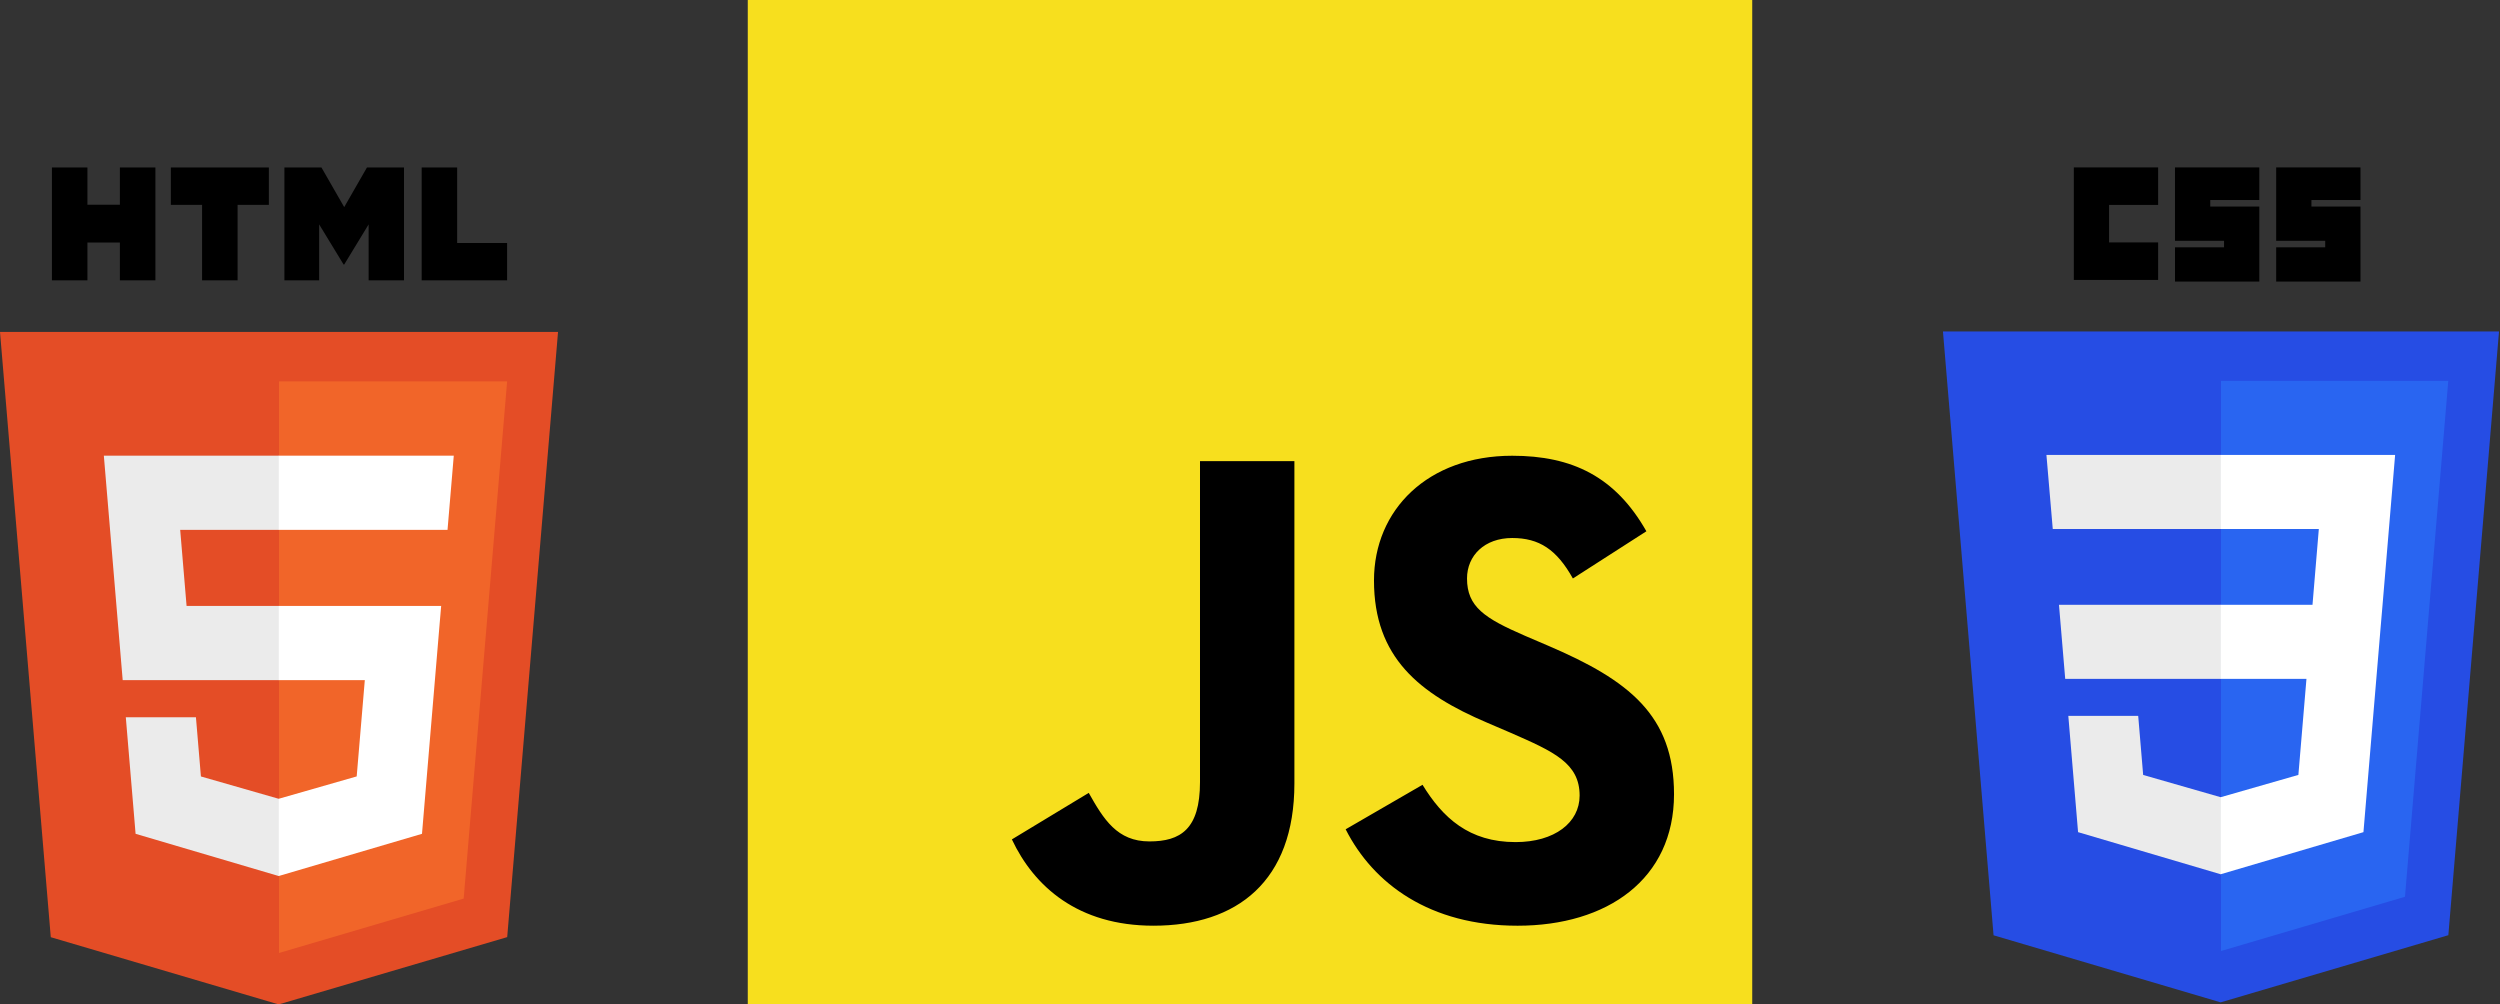 <svg width="224" height="90" viewBox="0 0 224 90" fill="none" xmlns="http://www.w3.org/2000/svg">
<rect x="0" y="0" width="224" height="90" fill="#333333" stroke="none"/>
<path d="M198.969 89.811L178.623 83.802L174.089 29.702H223.911L219.372 83.793L198.969 89.811V89.811Z" fill="#264DE4"/>
<path d="M215.486 80.349L219.365 34.125H199V85.211L215.486 80.349V80.349Z" fill="#2965F1"/>
<path d="M184.484 54.19L185.043 60.825H199V54.19H184.484ZM183.36 40.761L183.927 47.396H199V40.761H183.36V40.761ZM199 71.422L198.973 71.43L192.027 69.435L191.583 64.143H185.321L186.195 74.561L198.972 78.334L199 78.326V71.422Z" fill="#EBEBEB"/>
<path d="M185.814 15H193.369V18.361H188.974V21.721H193.369V25.082H185.814V15ZM194.88 15H202.434V17.922H198.039V18.507H202.434V25.228H194.88V22.159H199.275V21.575H194.879V15H194.88ZM203.945 15H211.499V17.922H207.104V18.507H211.499V25.228H203.945V22.159H208.34V21.575H203.945V15H203.945Z" fill="black"/>
<path d="M213.477 54.19L214.603 40.761H198.979V47.396H207.767L207.2 54.19H198.979V60.825H206.659L205.935 69.431L198.979 71.428V78.331L211.765 74.561L211.859 73.44L213.325 55.972L213.477 54.19V54.19Z" fill="white"/>
<path d="M4.55 83.973L0 29.741H50L45.445 83.965L24.969 89.996L4.55 83.973Z" fill="#E44D26"/>
<path d="M25 85.386L41.545 80.512L45.438 34.176H25V85.386Z" fill="#F16529"/>
<path d="M25 54.289H16.717L16.145 47.478H25V40.827H9.304L9.454 42.611L10.993 60.941H25V54.289ZM25 71.564L24.973 71.572L18.002 69.571L17.556 64.267H11.272L12.149 74.71L24.971 78.492L25 78.484V71.564Z" fill="#EBEBEB"/>
<path d="M4.652 15.004H7.833V18.344H10.742V15.004H13.924V25.117H10.742V21.731H7.833V25.117H4.652L4.652 15.004ZM18.107 18.358H15.307V15.004H24.09V18.358H21.288V25.117H18.107V18.358H18.107ZM25.484 15.004H28.801L30.841 18.558L32.88 15.004H36.198V25.117H33.029V20.105L30.841 23.7H30.786L28.596 20.105V25.117H25.484V15.004H25.484ZM37.781 15.004H40.962V21.774H45.436V25.117H37.781V15.004Z" fill="black"/>
<path d="M24.979 54.289V60.941H32.687L31.96 69.567L24.979 71.569V78.489L37.811 74.71L37.905 73.586L39.376 56.076L39.529 54.289H37.842H24.979ZM24.979 40.827V47.478H40.098L40.224 45.983L40.509 42.611L40.658 40.827H24.979Z" fill="white"/>
<path d="M67 0H157V90H67V0Z" fill="#F7DF1E"/>
<path d="M90.664 75.21L97.552 71.042C98.88 73.398 100.089 75.391 102.988 75.391C105.768 75.391 107.52 74.305 107.52 70.076V41.319H115.978V70.195C115.978 78.955 110.843 82.943 103.351 82.943C96.585 82.943 92.658 79.439 90.664 75.21L90.664 75.21ZM120.571 74.304L127.458 70.317C129.271 73.278 131.627 75.452 135.795 75.452C139.3 75.452 141.534 73.7 141.534 71.284C141.534 68.384 139.239 67.357 135.372 65.665L133.258 64.758C127.156 62.161 123.109 58.899 123.109 52.012C123.109 45.668 127.942 40.835 135.494 40.835C140.87 40.835 144.737 42.708 147.516 47.602L140.93 51.831C139.48 49.233 137.91 48.206 135.493 48.206C133.016 48.206 131.445 49.777 131.445 51.831C131.445 54.368 133.016 55.396 136.641 56.967L138.755 57.873C145.944 60.954 149.992 64.095 149.992 71.163C149.992 78.776 144.011 82.944 135.976 82.944C128.123 82.944 123.048 79.198 120.571 74.305" fill="black"/>
</svg>
